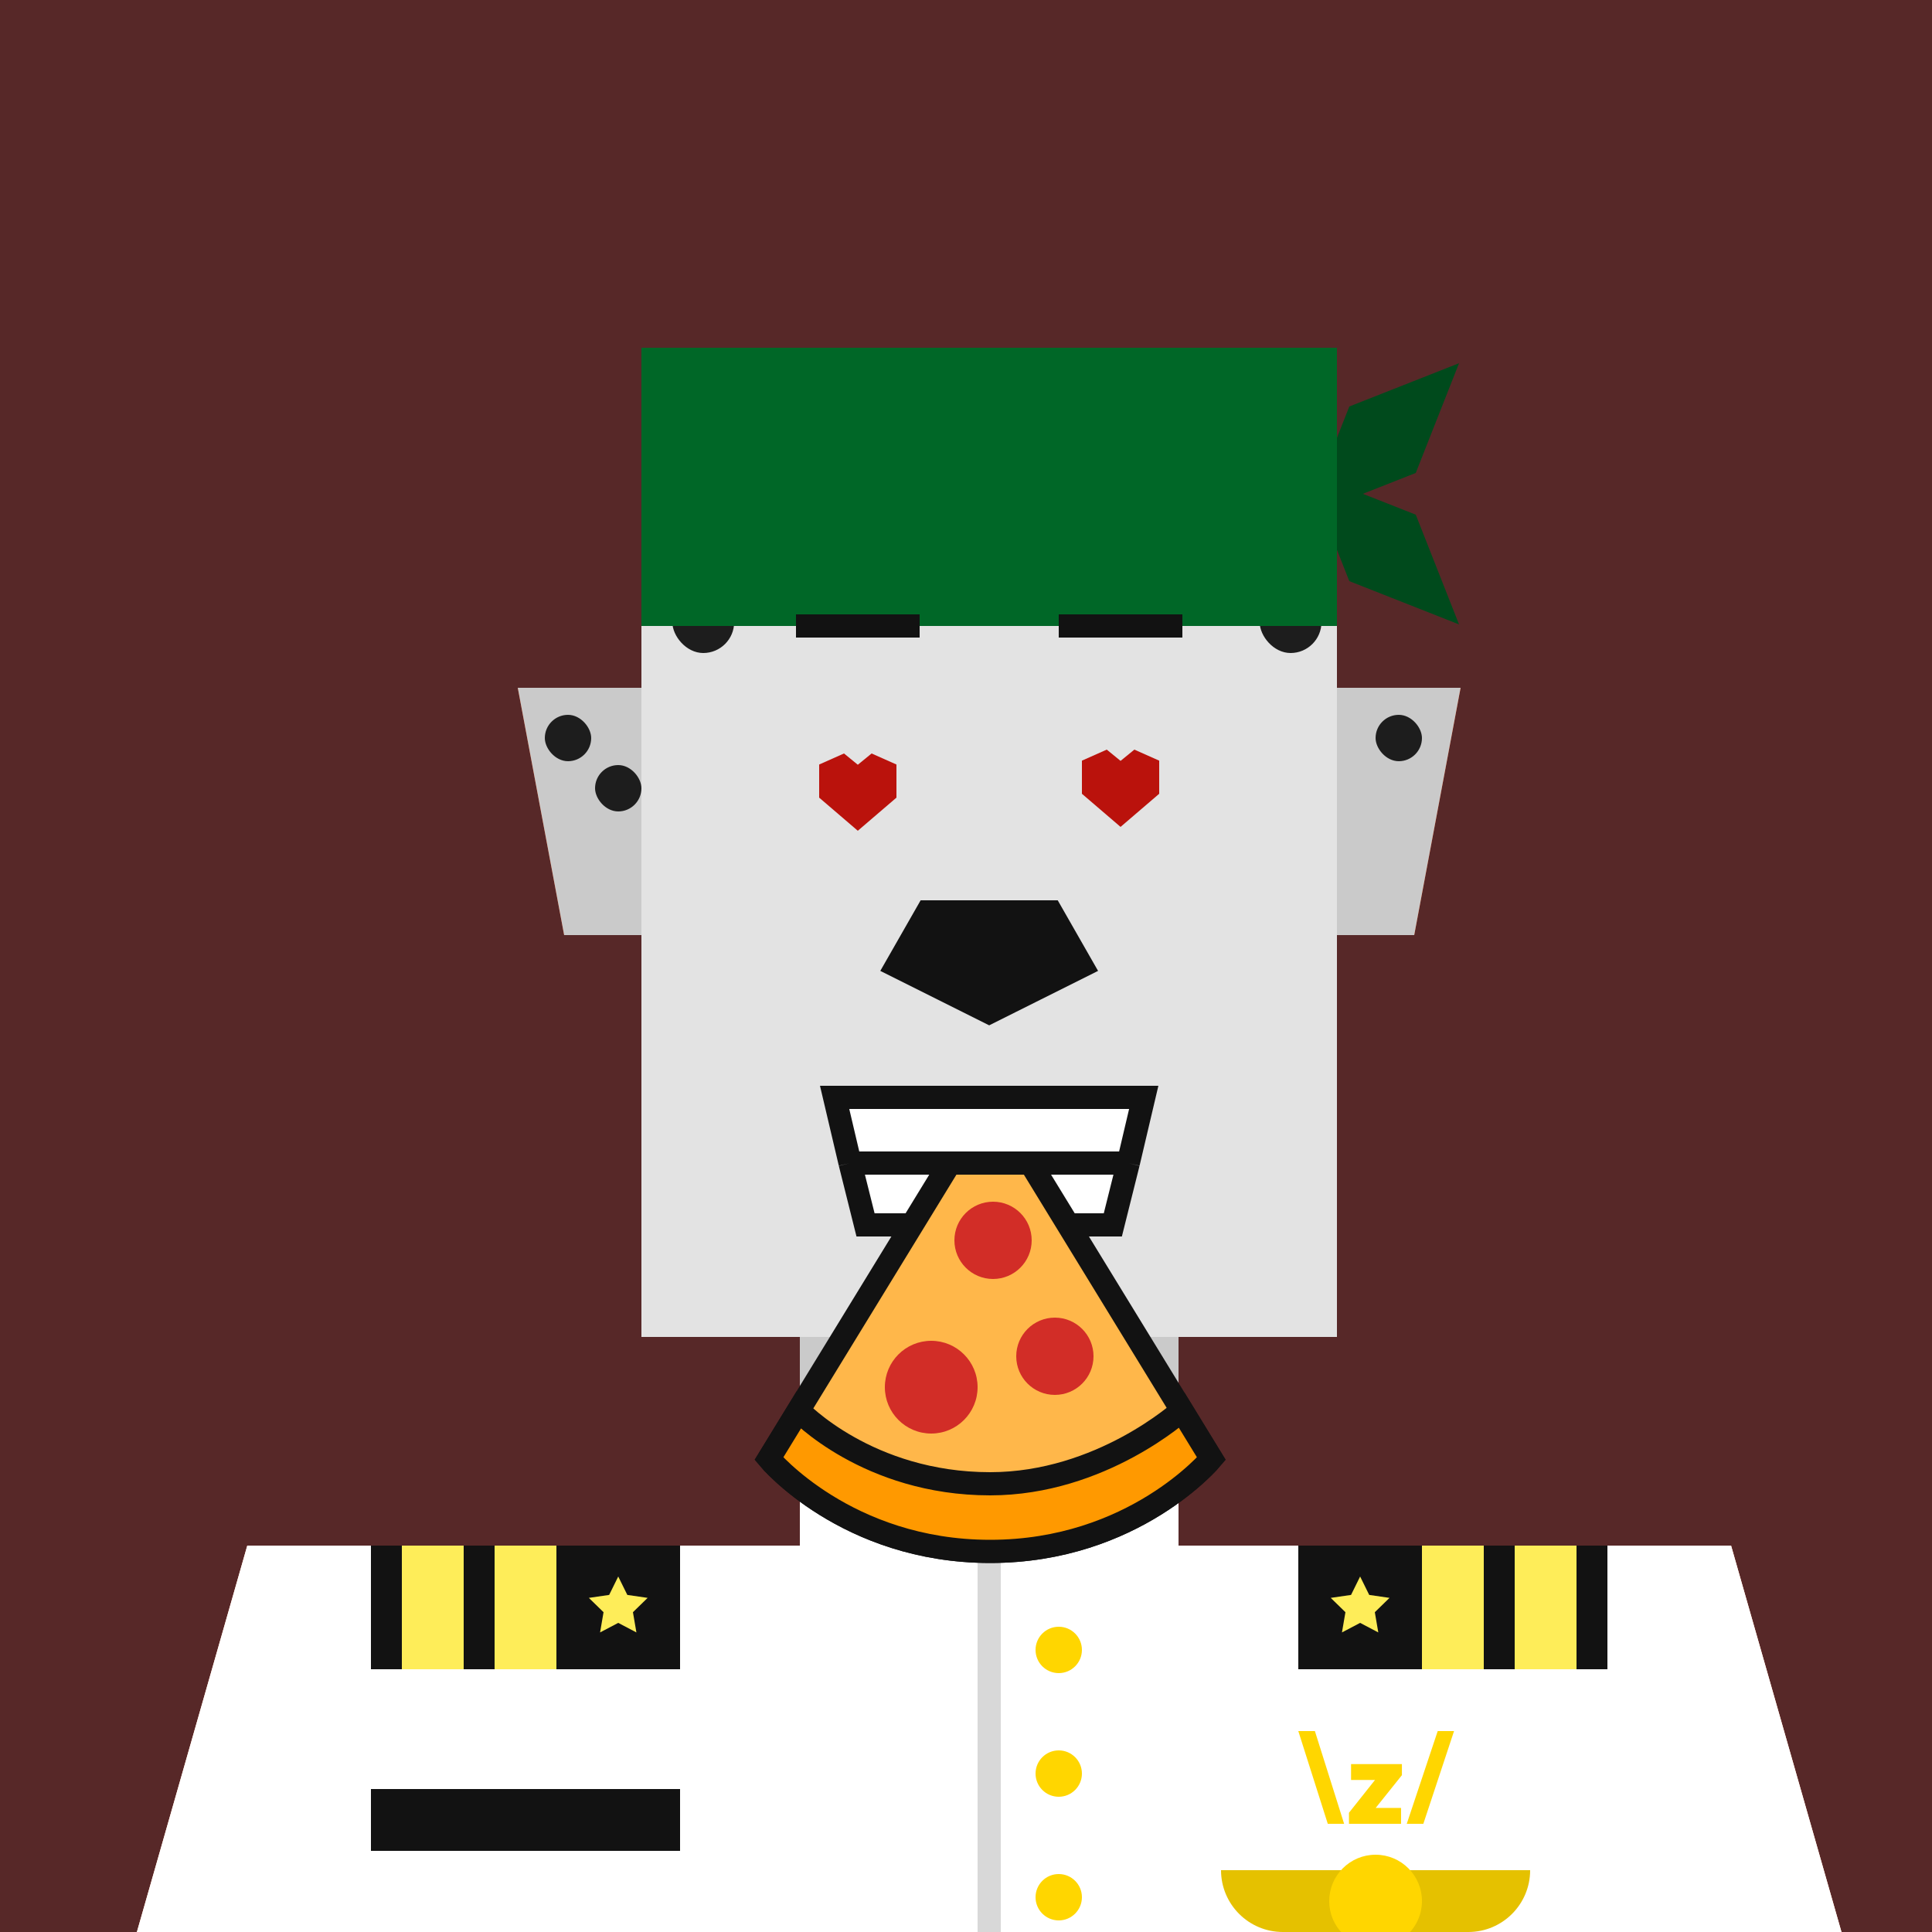 <svg xmlns="http://www.w3.org/2000/svg" viewBox="0 0 500 500"><rect x="0" y="0" width="500" height="500" fill="#333333" stroke="none"/><g id="layer1"><svg width="512" height="512" viewBox="0 0 512 512" fill="none" xmlns="http://www.w3.org/2000/svg">
<rect width="512" height="512" fill="#572828"/>
<path d="M134 178H167V242H146L134 178Z" fill="#E24713"/>
<path d="M378 178H345V242H366L378 178Z" fill="#E24713"/>
<rect x="207" y="346" width="98" height="54" fill="#E24713"/>
<path d="M64 400H448L480 512H32L64 400Z" fill="#F15824"/>
<rect x="166" y="106" width="180" height="240" fill="#F15824"/>
</svg>
</g><g id="layer2"><svg width="512" height="512" viewBox="0 0 512 512" fill="none" xmlns="http://www.w3.org/2000/svg">
<path d="M134 178H166V242H146L134 178Z" fill="#CACACA"/>
<path d="M378 178H346V242H366L378 178Z" fill="#CACACA"/>
<rect x="207" y="346" width="98" height="54" fill="#CACACA"/>
<path d="M64 400H448L480 512H32L64 400Z" fill="#E3E3E3"/>
<rect x="136" y="456" width="240" height="56" fill="white"/>
<rect x="166" y="106" width="180" height="240" fill="#E3E3E3"/>
<path d="M272 236H240L232 250L256 262L280 250L272 236Z" fill="#121212" stroke="#121212" stroke-width="6"/>
<rect x="79" y="455" width="16" height="16" rx="8" fill="#1D1D1D"/>
<rect x="100" y="484" width="16" height="16" rx="8" fill="#1D1D1D"/>
<rect x="139" y="424" width="16" height="16" rx="8" fill="#1D1D1D"/>
<rect x="215" y="351" width="16" height="16" rx="8" fill="#1D1D1D"/>
<rect x="326" y="153" width="16" height="16" rx="8" fill="#1D1D1D"/>
<rect x="174" y="153" width="16" height="16" rx="8" fill="#1D1D1D"/>
<rect x="277" y="113" width="16" height="16" rx="8" fill="#1D1D1D"/>
<rect x="310" y="413" width="16" height="16" rx="8" fill="#1D1D1D"/>
<rect x="410" y="455" width="16" height="16" rx="8" fill="#1D1D1D"/>
<rect x="448" y="484" width="16" height="16" rx="8" fill="#1D1D1D"/>
<rect x="79" y="409" width="24" height="24" rx="12" fill="#1D1D1D"/>
<rect x="414" y="412" width="24" height="24" rx="12" fill="#1D1D1D"/>
<rect x="197" y="415" width="24" height="24" rx="12" fill="#1D1D1D"/>
<rect x="232" y="369" width="24" height="24" rx="12" fill="#1D1D1D"/>
<rect x="174" y="115" width="24" height="24" rx="12" fill="#1D1D1D"/>
<rect x="285" y="378" width="12" height="12" rx="6" fill="#1D1D1D"/>
<rect x="326" y="115" width="12" height="12" rx="6" fill="#1D1D1D"/>
<rect x="231" y="115" width="12" height="12" rx="6" fill="#1D1D1D"/>
<rect x="141" y="185" width="12" height="12" rx="6" fill="#1D1D1D"/>
<rect x="154" y="198" width="12" height="12" rx="6" fill="#1D1D1D"/>
<rect x="356" y="185" width="12" height="12" rx="6" fill="#1D1D1D"/>
<rect x="256" y="431" width="12" height="12" rx="6" fill="#1D1D1D"/>
<rect x="390" y="488" width="12" height="12" rx="6" fill="#1D1D1D"/>
<rect x="364" y="431" width="12" height="12" rx="6" fill="#1D1D1D"/>
<rect x="52" y="492" width="12" height="12" rx="6" fill="#1D1D1D"/>
</svg>
</g><g id="layer3"><svg width="512" height="512" viewBox="0 0 512 512" fill="none" xmlns="http://www.w3.org/2000/svg">
<path d="M338 122L366.398 133.2L377.598 161.598L349.2 150.398L338 122Z" fill="#004A1C"/>
<path d="M338 133.598L366.398 122.398L377.598 94L349.2 105.2L338 133.598Z" fill="#004A1C"/>
<rect x="166" y="90" width="180" height="72" fill="#006727"/>
</svg>
</g><g id="layer4"><svg width="512" height="512" viewBox="0 0 512 512" fill="none" xmlns="http://www.w3.org/2000/svg">
<rect x="207" y="372" width="98" height="28" fill="white"/>
<path d="M64 400H448L480 512H32L64 400Z" fill="white"/>
<rect x="96" y="463" width="80" height="16" fill="#121212"/>
<path d="M336 448L343.629 472H347.857L340.292 448H336ZM372.078 448L364.068 472H368.36L376.307 448H372.079H372.078ZM349.653 460.652H355.853L349.113 469.139V472H362.591V467.899H356.018L362.814 459.412V456.551H349.653V460.652Z" fill="#FFD600"/>
<path d="M316 484H356V500H332C323.163 500 316 492.837 316 484Z" fill="#E5C100"/>
<path d="M396 484H356V500H380C388.837 500 396 492.837 396 484Z" fill="#E5C100"/>
<circle cx="356" cy="492" r="12" fill="#FFD600"/>
<path d="M256 372L256 512" stroke="#D8D8D8" stroke-width="6"/>
<circle cx="274" cy="427" r="6" fill="#FFD600"/>
<circle cx="274" cy="459" r="6" fill="#FFD600"/>
<circle cx="274" cy="491" r="6" fill="#FFD600"/>
<rect x="96" y="400" width="80" height="32" fill="#121212"/>
<rect x="104" y="400" width="16" height="32" fill="#FEED59"/>
<rect x="128" y="400" width="16" height="32" fill="#FEED59"/>
<rect x="336" y="400" width="80" height="32" fill="#121212"/>
<path d="M352 408L354.351 412.764L359.608 413.528L355.804 417.236L356.702 422.472L352 420L347.298 422.472L348.196 417.236L344.392 413.528L349.649 412.764L352 408Z" fill="#FEED59"/>
<path d="M160 408L162.351 412.764L167.608 413.528L163.804 417.236L164.702 422.472L160 420L155.298 422.472L156.196 417.236L152.392 413.528L157.649 412.764L160 408Z" fill="#FEED59"/>
<rect x="368" y="400" width="16" height="32" fill="#FEED59"/>
<rect x="392" y="400" width="16" height="32" fill="#FEED59"/>
</svg>
</g><g id="layer5"><svg></svg></g><g id="layer6"><svg width="512" height="512" viewBox="0 0 512 512" fill="none" xmlns="http://www.w3.org/2000/svg">
<path d="M216 284H296L292 301L288 317H224L220 301L216 284Z" fill="white"/>
<path d="M220 301L224 317H288L292 301M220 301L216 284H296L292 301M220 301H292" stroke="#121212" stroke-width="6"/>
<path d="M256.25 401.5C219 401.5 199 377.5 199 377.5L245.841 301H266.659L313.5 377.5C313.5 377.5 293.5 401.5 256.25 401.5Z" fill="#FFB74A" stroke="#121212" stroke-width="6"/>
<path d="M256.25 401.5C219 401.5 199 377.5 199 377.5L206.654 365C206.654 365 224.5 384 256.25 384C285 384 305.846 365 305.846 365L313.5 377.5C313.5 377.5 293.5 401.5 256.25 401.5Z" fill="#FF9900" stroke="#121212" stroke-width="6"/>
<circle cx="241" cy="359" r="12" fill="#D22D27"/>
<circle cx="257" cy="321" r="10" fill="#D22D27"/>
<circle cx="273" cy="351" r="10" fill="#D22D27"/>
</svg>
</g><g id="layer7"><svg width="512" height="512" viewBox="0 0 512 512" fill="none" xmlns="http://www.w3.org/2000/svg">
  <path d="M206 162H238" stroke="#121212" stroke-width="6"/>
  <path d="M274 162H306" stroke="#121212" stroke-width="6"/>
  <g transform="translate(222,206.429)">
    <path d="M-10 -8.572L-3.571 -11.429L0 -8.513L3.571 -11.429L10 -8.572V-6.183V0L0 8.571L-10 0V-8.572Z" fill="#BA120C">
      <animateTransform attributeName="transform" type="scale" additive="sum" values="0.9 0.9; 1.25 1.25; 0.9 0.9" begin="0s;2s" dur="1s" repeatCount="indefinite" />
    </path>
  </g>
  <g transform="translate(290,205.429)">
    <path d="M-10 -8.572L-3.571 -11.429L0 -8.513L3.571 -11.429L10 -8.572V-6.183V0L0 8.571L-10 0V-8.572Z" fill="#BA120C">
      <animateTransform attributeName="transform" type="scale" additive="sum" values="0.9 0.9; 1.3 1.3; 0.9 0.9" begin="0s;2s" dur="1s" repeatCount="indefinite" />
    </path>
  </g>
</svg>
</g><g id="layer8"><svg></svg></g></svg>